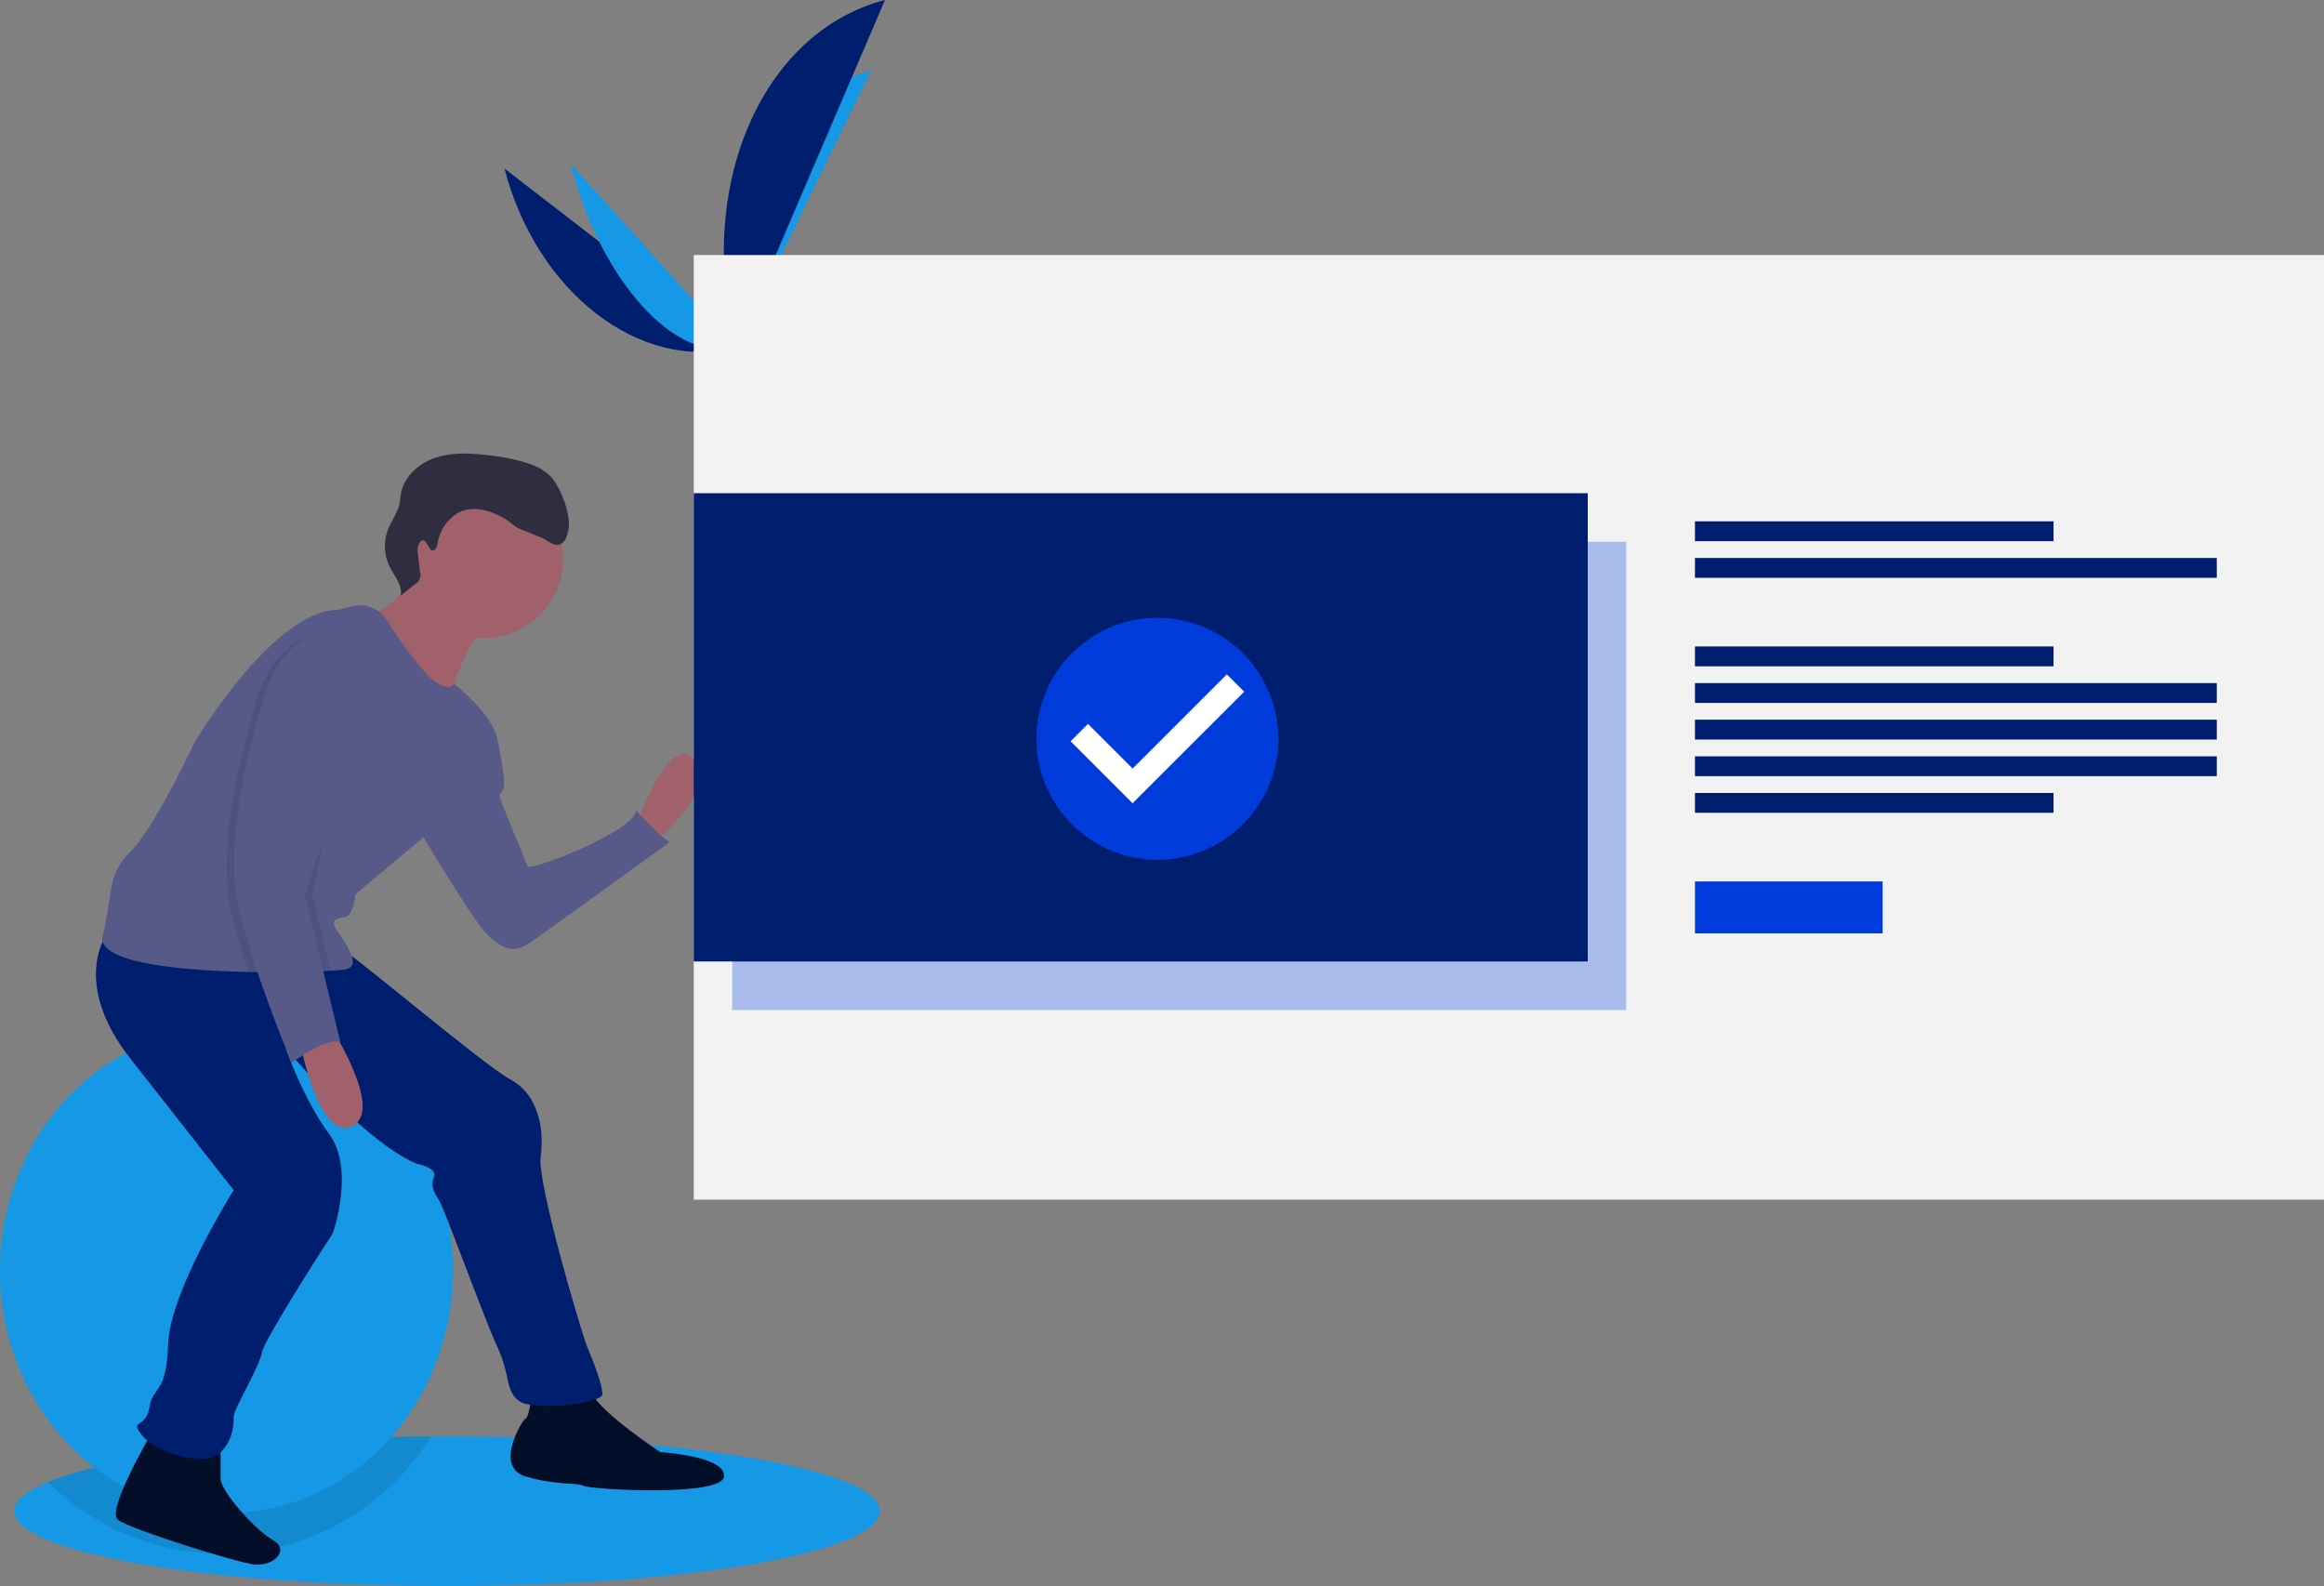 <svg id="Group_2992" data-name="Group 2992" xmlns="http://www.w3.org/2000/svg" width="737.219" height="503.079" viewBox="0 0 737.219 503.079">
  <rect x="0" y="0" width="737.219" height="503.079" fill="#808080" stroke="none"/>
  <path id="Path_2313" data-name="Path 2313" d="M307.112,791.779c0,13.108-61.473,23.74-137.306,23.74S32.5,804.888,32.5,791.779c0-3.279,3.837-6.4,10.779-9.233,20.211-8.27,66.748-14.148,121.445-14.488q2.531-.019,5.082-.019C245.639,768.04,307.112,778.671,307.112,791.779Z" transform="translate(-28.009 -312.44)" fill="#1598e5"/>
  <path id="Path_2314" data-name="Path 2314" d="M170.745,768.07A77.954,77.954,0,0,1,49.3,782.557C69.511,774.287,116.048,768.41,170.745,768.07Z" transform="translate(-34.029 -312.451)" opacity="0.1"/>
  <ellipse id="Ellipse_83" data-name="Ellipse 83" cx="71.861" cy="76.994" rx="71.861" ry="76.994" transform="translate(0 325.993)" fill="#1598e5"/>
  <path id="Path_2315" data-name="Path 2315" d="M274.927,141.3c10.189,39.252,43.058,64.622,73.49,56.723" transform="translate(-114.89 -87.827)" fill="#001e6e"/>
  <path id="Path_2316" data-name="Path 2316" d="M387.908,180.684c-10.3-39.693,8.839-78.945,42.8-87.76" transform="translate(-154.381 -70.491)" fill="#1598e5"/>
  <path id="Path_2317" data-name="Path 2317" d="M307.456,138.773c9.678,37.285,33.213,63.38,52.618,58.343" transform="translate(-126.548 -86.922)" fill="#1598e5"/>
  <path id="Path_2318" data-name="Path 2318" d="M387.278,168.154c-13.165-50.719,7.944-100,47.2-110.194" transform="translate(-153.751 -57.96)" fill="#001e6e"/>
  <path id="Path_2319" data-name="Path 2319" d="M371.616,229.828s7.745-2.267,9.664-4.554,11.056-6.794,12.337-4.258,15.2,10.32,6.406,12.679-20.839,3.944-23.559,3.123S371.616,229.828,371.616,229.828Z" transform="translate(-149.542 -116.127)" fill="#a8a8a8"/>
  <path id="Path_2320" data-name="Path 2320" d="M399.938,238.017c-8.8,2.359-20.839,3.944-23.559,3.123-2.071-.625-3.8-4.35-4.505-6.091l-.258.078s2.129,6.169,4.849,6.99,14.762-.763,23.559-3.123c2.539-.681,3.183-1.815,2.787-3.143C402.667,236.753,401.828,237.51,399.938,238.017Z" transform="translate(-149.542 -121.426)" opacity="0.2"/>
  <rect id="Rectangle_2173" data-name="Rectangle 2173" width="517.144" height="299.636" transform="translate(220.075 80.895)" fill="#f2f2f2"/>
  <rect id="Rectangle_2174" data-name="Rectangle 2174" width="283.595" height="148.535" transform="translate(232.266 171.844)" fill="#003cdb" opacity="0.3"/>
  <rect id="Rectangle_2175" data-name="Rectangle 2175" width="113.746" height="6.292" transform="translate(537.676 165.369)" fill="#001e6e"/>
  <rect id="Rectangle_2176" data-name="Rectangle 2176" width="165.537" height="6.292" transform="translate(537.676 176.985)" fill="#001e6e"/>
  <rect id="Rectangle_2177" data-name="Rectangle 2177" width="113.746" height="6.292" transform="translate(537.676 205.059)" fill="#001e6e"/>
  <rect id="Rectangle_2178" data-name="Rectangle 2178" width="113.746" height="6.292" transform="translate(537.676 251.526)" fill="#001e6e"/>
  <rect id="Rectangle_2179" data-name="Rectangle 2179" width="165.537" height="6.292" transform="translate(537.676 216.676)" fill="#001e6e"/>
  <rect id="Rectangle_2180" data-name="Rectangle 2180" width="165.537" height="6.292" transform="translate(537.676 228.292)" fill="#001e6e"/>
  <rect id="Rectangle_2181" data-name="Rectangle 2181" width="165.537" height="6.292" transform="translate(537.676 239.909)" fill="#001e6e"/>
  <rect id="Rectangle_2182" data-name="Rectangle 2182" width="59.535" height="16.457" transform="translate(537.676 279.599)" fill="#003cdb"/>
  <path id="Path_2321" data-name="Path 2321" d="M339.988,453.236s10.687-30.281,18.406-20.781-11.875,25.531-11.875,25.531Z" transform="translate(-138.207 -191.511)" fill="#a0616a"/>
  <path id="Path_2322" data-name="Path 2322" d="M249.391,419.6l6.429,2.383s3.071,13.648,1.883,16.023-1.781.594,0,5.344,7.125,17.219,7.719,19,34.437-11.281,34.437-17.812c0,0,7.125,8.312,10.687,10.094,0,0-39.187,28.5-44.531,32.062s-8.312,1.781-13.062-2.375-24.937-38.593-24.937-38.593Z" transform="translate(-98.078 -187.567)" fill="#575a89"/>
  <path id="Path_2323" data-name="Path 2323" d="M284.511,745.987s-.594,6.531-1.781,7.125-10.094,15.437,0,18.406,16.031,1.781,18.406,2.969,43.937,3.562,44.531-2.969S325.48,763.8,325.48,763.8s-19-12.469-21.968-19S284.511,745.987,284.511,745.987Z" transform="translate(-115.98 -303.171)" fill="#030e29"/>
  <path id="Path_2324" data-name="Path 2324" d="M94.025,766.623s-14.25,24.344-10.687,27.312,38.257,13.787,43.343,14.25c6.531.594,11.281-4.75,5.937-7.719s-16.625-15.437-16.625-19.594V770.186Z" transform="translate(-46.023 -311.932)" fill="#030e29"/>
  <path id="Path_2325" data-name="Path 2325" d="M76.846,518.621S64.377,534.058,83.97,559l32.656,41.562s-20.187,32.062-20.781,48.687-4.75,13.062-5.937,20.187-6.531,3.563-2.375,8.906,19.593,10.094,24.343,5.937,4.75-9.5,4.75-11.875,8.312-16.031,8.906-20.187,22.562-38,22.562-38,7.125-20.187-1.187-31.468S133.1,555.464,133.1,555.464s24.493,29.656,41.711,36.781c0,0,6.531,1.188,5.344,4.156s0,4.75,1.781,7.719,14.25,37.406,18.406,46.312,2.375,14.25,7.125,17.219,26.125.594,26.125-2.375-2.969-10.687-4.75-14.844S212.813,598.182,214,589.87s-.594-19.594-9.5-24.343-54.031-43.343-56.406-43.343S76.846,518.621,76.846,518.621Z" transform="translate(-42.5 -223.053)" fill="#001e6e"/>
  <circle id="Ellipse_84" data-name="Ellipse 84" cx="24.937" cy="24.937" r="24.937" transform="translate(128.751 152.476)" fill="#a0616a"/>
  <path id="Path_2326" data-name="Path 2326" d="M223.025,338.171s-7.719,13.656-17.219,15.437S230.744,382.7,230.744,382.7s8.312-26.125,15.437-27.312S223.025,338.171,223.025,338.171Z" transform="translate(-89.525 -158.383)" fill="#a0616a"/>
  <path id="Path_2327" data-name="Path 2327" d="M201.465,400.795c0,7.719-23.156,29.687-23.156,29.687L156.34,448.888s-.594,6.531-2.969,7.125-5.344.594-2.969,4.156,8.312,11.281,2.969,12.469a43.639,43.639,0,0,1-4.863.463c-1.425.083-3.1.16-4.982.232-4.394.154-9.892.255-15.847.214q-2.538-.009-5.166-.059c-22.449-.445-48.455-3.028-46.33-11.536,3.562-14.25,1.187-19,8.906-26.718s20.187-34.437,20.187-34.437S130.216,358.639,151,358.639l4.317-1.134a9.885,9.885,0,0,1,10.788,4.144c4.168,6.347,10.741,15.883,14.582,18.958,5.937,4.75,6.864,1.342,6.864,1.342S201.465,393.076,201.465,400.795Z" transform="translate(-43.621 -165.195)" fill="#575a89"/>
  <path id="Path_2328" data-name="Path 2328" d="M183.512,565.815s17.219,26.718,6.531,31.468-16.625-27.906-16.625-27.906Z" transform="translate(-78.511 -239.967)" fill="#a0616a"/>
  <path id="Path_2329" data-name="Path 2329" d="M231.091,312.918c.957-.121,1.26-1.328,1.421-2.279.863-5.093,4.658-9.923,9.758-10.745a13.817,13.817,0,0,1,5.814.469,22.06,22.06,0,0,1,7.46,3.672,12.3,12.3,0,0,0,3.728,2.341c.936.275,4.909,2.041,5.837,2.34,2.041.657,3.73,2.793,5.832,2.37,2.011-.4,2.775-2.833,3.1-4.859.736-4.615-1.905-11.5-4.532-15.367-1.993-2.933-5.366-4.622-8.738-5.72a62.779,62.779,0,0,0-12.119-2.408c-5.547-.655-11.292-1-16.607.712s-10.156,5.909-11.148,11.405c-.207,1.145-.245,2.318-.5,3.453-.618,2.77-2.451,5.1-3.52,7.728a14.881,14.881,0,0,0,.454,12.064c1.481,2.977,4.055,5.839,3.5,9.117l4.582-3.613a3.328,3.328,0,0,0,1.529-3.895l-.666-5.737a5.048,5.048,0,0,1,.3-3.1C228.61,307.306,229.5,313.12,231.091,312.918Z" transform="translate(-93.706 -138.322)" fill="#2f2e41"/>
  <path id="Path_2330" data-name="Path 2330" d="M159.962,455.2l5.593,23.257c-5.641.2-13.1.309-21.012.154-2-5.985-3.9-12.225-5.361-18.068-5.344-21.375,3.562-54.031,8.312-69.468s16.625-19.594,16.625-19.594a54.146,54.146,0,0,1,13.656,7.125C185.493,383.953,159.962,455.2,159.962,455.2Z" transform="translate(-65.649 -170.322)" opacity="0.1"/>
  <path id="Path_2331" data-name="Path 2331" d="M167.365,460.667l5.825,24.213c-1.425.083-3.1.16-4.982.232-4.394.154-9.892.255-15.847.214-2.143-6.359-4.216-13.068-5.777-19.314-5.344-21.375,3.562-54.031,8.312-69.468s15.14,1.484,15.14,1.484-4.156-10.094,3.562-4.75S167.365,460.667,167.365,460.667Z" transform="translate(-68.302 -176.974)" opacity="0.1"/>
  <path id="Path_2332" data-name="Path 2332" d="M167.82,369.634s-11.875,4.156-16.625,19.593-13.656,48.093-8.312,69.468,16.625,48.093,16.625,48.093,11.281-8.312,15.437-6.531l-11.281-46.906s25.531-71.249,17.812-76.593A54.147,54.147,0,0,0,167.82,369.634Z" transform="translate(-66.975 -169.659)" fill="#575a89"/>
  <rect id="Rectangle_2183" data-name="Rectangle 2183" width="283.595" height="148.535" transform="translate(220.075 156.445)" fill="#001e6e"/>
  <ellipse id="Ellipse_85" data-name="Ellipse 85" cx="32.092" cy="32.15" rx="32.092" ry="32.15" transform="translate(335.057 201.47)" fill="#fff"/>
  <path id="Path_2333" data-name="Path 2333" d="M576.3,363.423a38.354,38.354,0,1,0,38.354,38.354A38.354,38.354,0,0,0,576.3,363.423Zm-7.874,58.8L548.77,402.57l5.513-5.513,14.161,14.161,29.89-29.89,5.513,5.513-35.422,35.385Z" transform="translate(-209.152 -167.433)" fill="#003cdb"/>
</svg>

